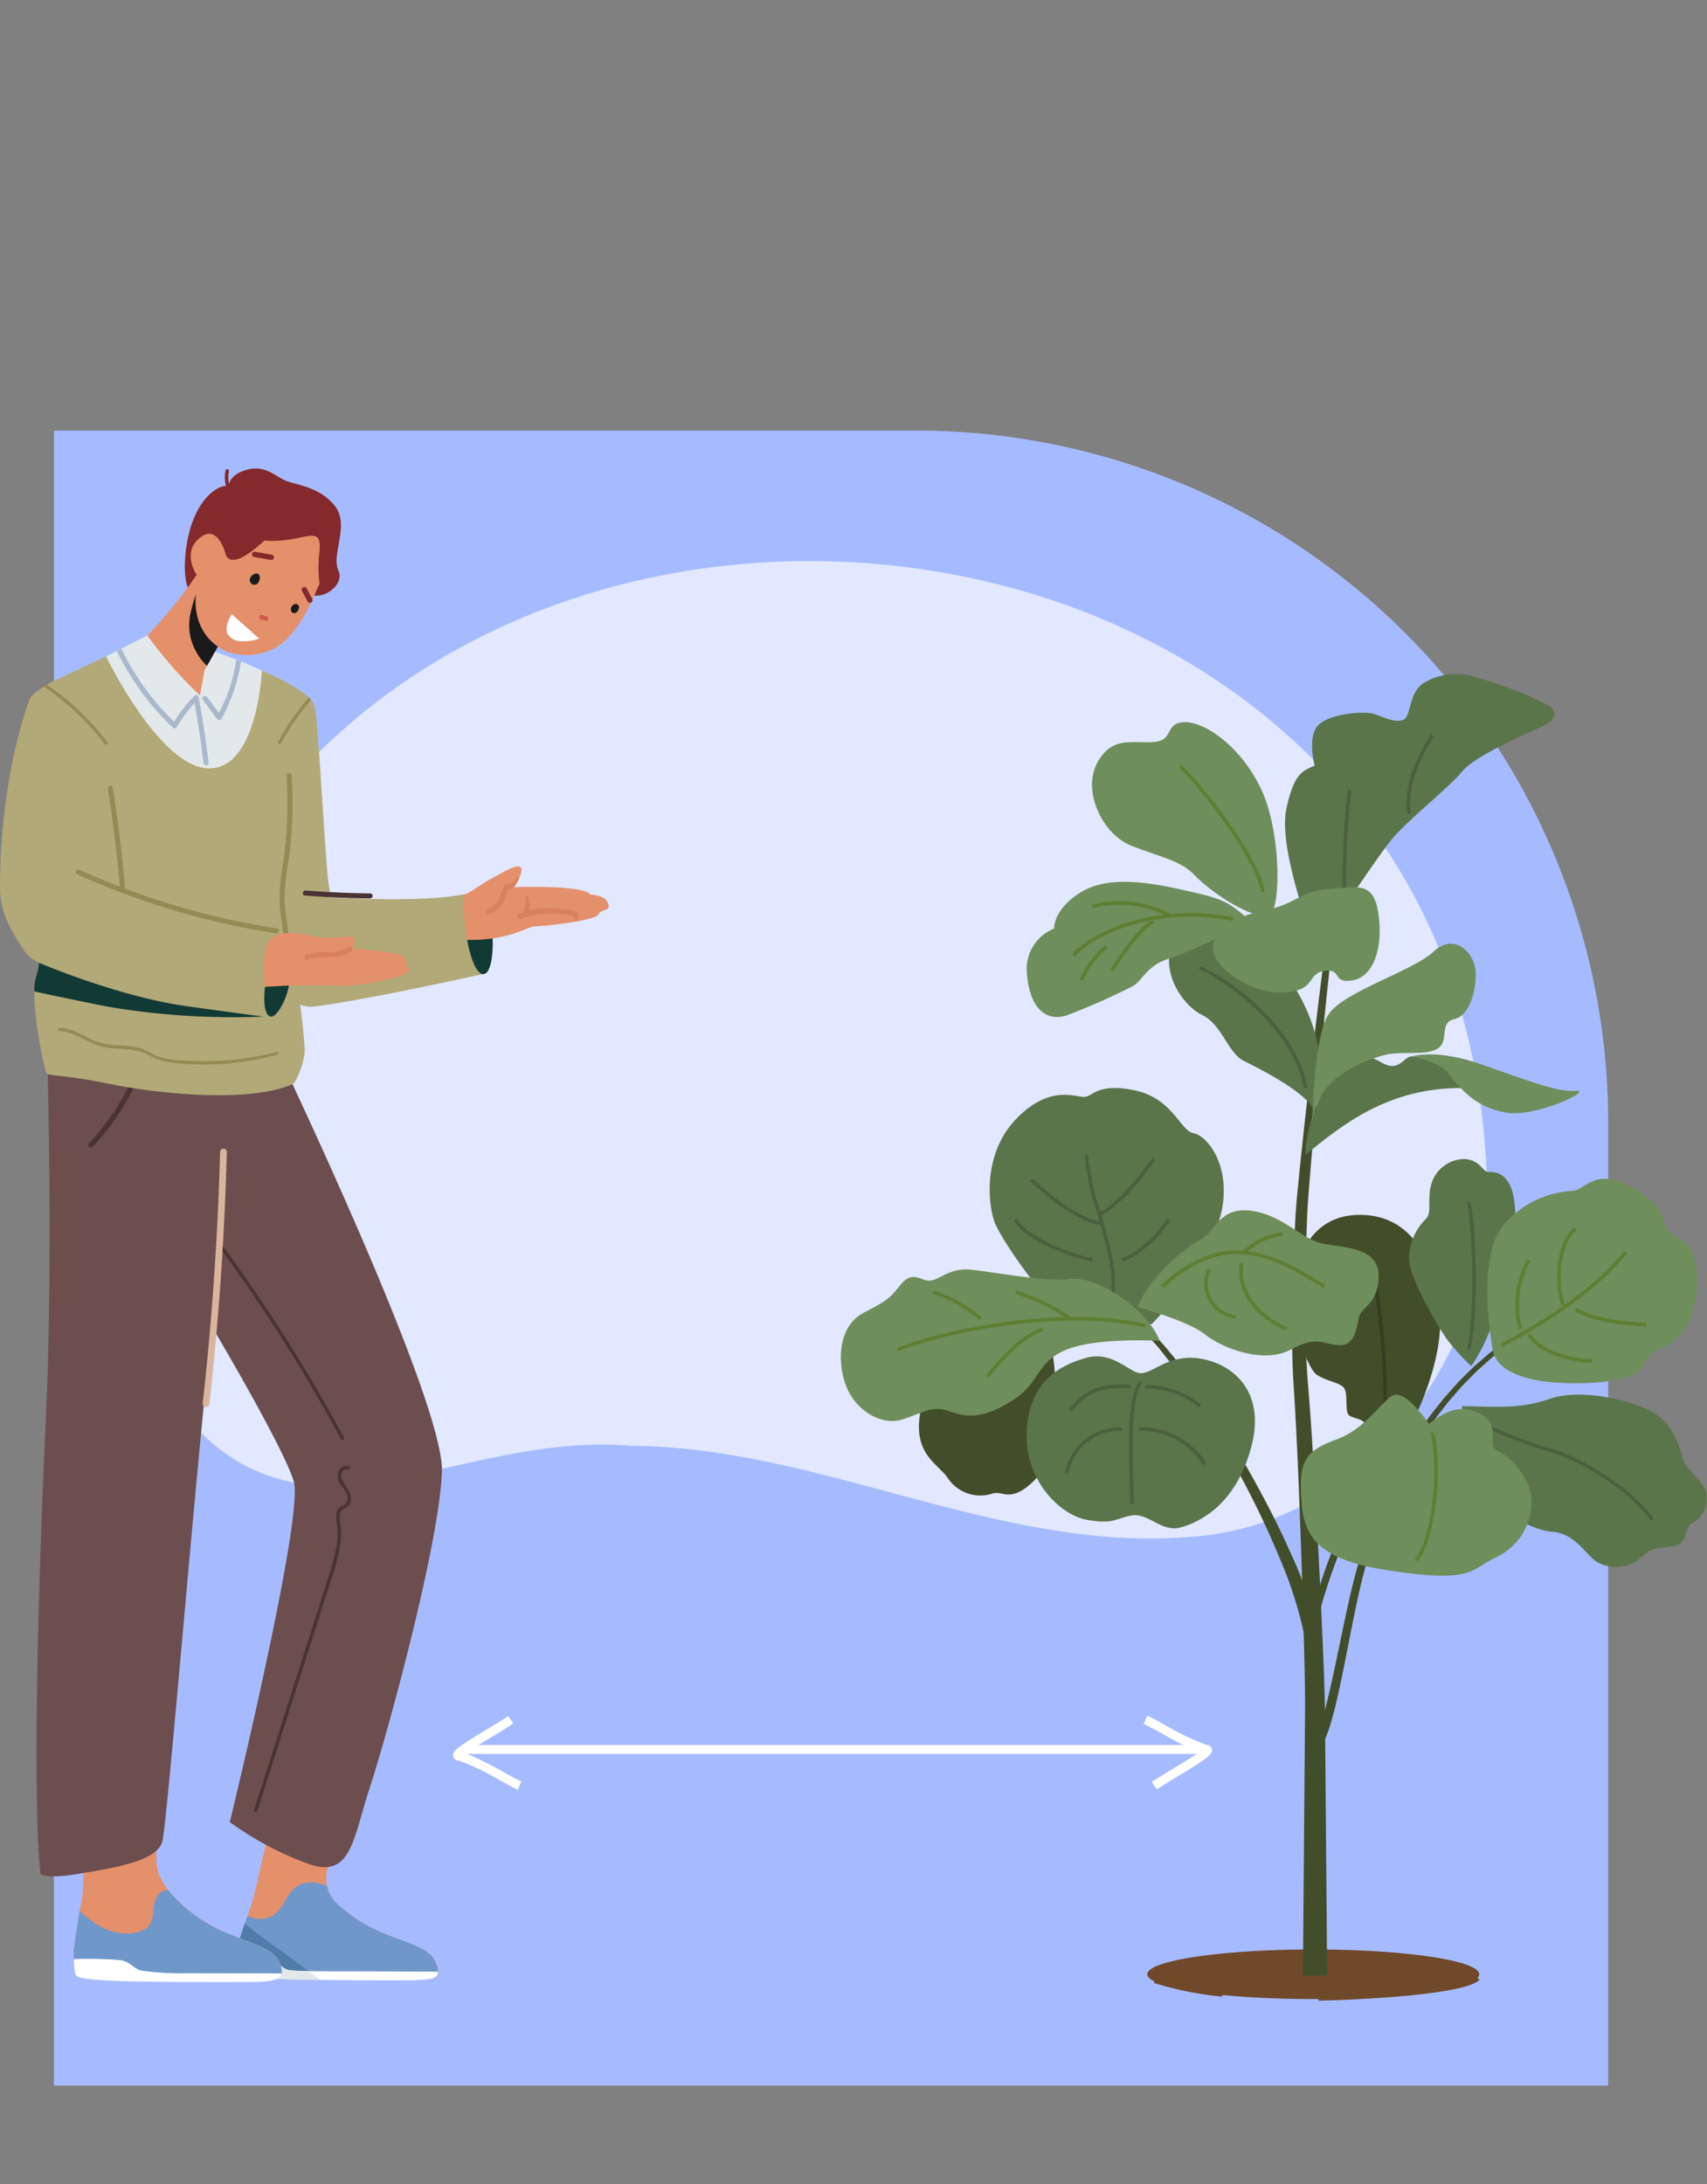 <svg xmlns="http://www.w3.org/2000/svg" xmlns:xlink="http://www.w3.org/1999/xlink" width="190" height="243" viewBox="0 0 190 243">
  <rect x="0" y="0" width="190" height="243" fill="#808080" stroke="none"/>
  <defs>
    <clipPath id="clip-path">
      <rect id="Rectángulo_35979" data-name="Rectángulo 35979" width="190" height="170.454" fill="none"/>
    </clipPath>
  </defs>
  <g id="Grupo_88141" data-name="Grupo 88141" transform="translate(-810 -1501)">
    <g id="Grupo_88129" data-name="Grupo 88129">
      <g id="Grupo_87695" data-name="Grupo 87695" transform="translate(-217 549.113)">
        <g id="Grupo_87397" data-name="Grupo 87397" transform="translate(0 45.434)">
          <path id="Rectángulo_34437" data-name="Rectángulo 34437" d="M0,0H96a77,77,0,0,1,77,77V184.116a0,0,0,0,1,0,0H0a0,0,0,0,1,0,0V0A0,0,0,0,1,0,0Z" transform="translate(1033 954.362)" fill="#a6bbff"/>
          <g id="Grupo_87372" data-name="Grupo 87372" transform="translate(1039.834 955.577)">
            <path id="Trazado_114646" data-name="Trazado 114646" d="M151.4,72.681c-1.152,17.828-14.827,34.849-33.347,35.905-21.272,1.63-40.8-10.036-61.986-10.159-10.8-.926-20.938,3.211-31.467,4.547C.823,103.846-2.8,75.9,1.635,57.886,20.34-27.038,152.7-15.484,151.4,72.681Z" transform="translate(1.291 13.295)" fill="#e1e8ff"/>
          </g>
        </g>
      </g>
      <g id="Grupo_88128" data-name="Grupo 88128" transform="translate(810 1553.128)">
        <g id="Grupo_88122" data-name="Grupo 88122" clip-path="url(#clip-path)">
          <path id="Trazado_124935" data-name="Trazado 124935" d="M36.826,242.334c0-1.526,8.272-2.762,18.476-2.762s18.476,1.236,18.476,2.762a.593.593,0,0,1-.2.406l.226.2c-.609.669-2.943,1.228-6.938,1.661-3.083.334-7.079.577-10.965.668l0-.18-.595,0c-3.734,0-7.207-.166-10.113-.451l-.014.179a37.5,37.5,0,0,1-7.611-1.518l.058-.169c-.516-.254-.8-.524-.8-.8" transform="translate(90.871 -74.82)" fill="#70492a"/>
          <path id="Trazado_124936" data-name="Trazado 124936" d="M64.44,77.787c-.649,4.05-3.064,25.353-3.32,29.4-.228,4.04-.376,8.084-.4,12.138-.012,2.027.018,4.057.123,6.1l.19,3.024.164,3.015c.2,4.024.359,8.054.5,12.085s.268,8.063.369,12.093c.048,2.013.1,4.033.11,6.03l-.047,6.028-.2,24.234,2.7-.009-.2-24.2-.053-6.081c-.048-2.038-.129-4.053-.212-6.073q-.255-6.057-.572-12.106c-.211-4.034-.438-8.067-.706-12.1l-.215-3.027-.24-3.014c-.136-1.987-.2-3.995-.222-6-.044-4.018.036-8.047.2-12.069.185-4.013,2.19-25.525,2.753-29.459Z" transform="translate(83.091 -24.294)" fill="#424e2a"/>
          <path id="Trazado_124937" data-name="Trazado 124937" d="M53.615,140.884l-1.287.972-.644.486-.611.527-1.217,1.059-1.147,1.133-.573.569-.538.6-1.071,1.206c-.658.849-1.363,1.666-1.963,2.558a45.474,45.474,0,0,0-3.379,5.486,51.884,51.884,0,0,0-2.657,5.869,56.6,56.6,0,0,0-1.967,6.138c-.532,2.083-.968,4.175-1.406,6.265s-.86,4.179-1.34,6.246c-.241,1.033-.494,2.062-.8,3.062a15.227,15.227,0,0,1-.509,1.461,4.84,4.84,0,0,1-.314.662,2.032,2.032,0,0,1-.175.288c-.063.07-.122.142-.179.217l.713.81c.115-.129.227-.261.336-.4a2.952,2.952,0,0,0,.237-.394,5.831,5.831,0,0,0,.364-.785,16.223,16.223,0,0,0,.527-1.565c.307-1.044.552-2.09.785-3.137.463-2.094.865-4.191,1.279-6.283s.829-4.182,1.331-6.239a55.774,55.774,0,0,1,1.875-6.065,51.112,51.112,0,0,1,2.558-5.812,44.679,44.679,0,0,1,3.271-5.438c.582-.886,1.267-1.694,1.906-2.539l1.042-1.2.523-.6.557-.565,1.117-1.127,1.186-1.055.6-.525.628-.485,1.256-.97Z" transform="translate(114.177 -43.999)" fill="#424e2a"/>
          <path id="Trazado_124938" data-name="Trazado 124938" d="M82.919,173.678a46.429,46.429,0,0,0-3.306-9.842c-1.384-3.143-2.974-6.179-4.652-9.159s-3.479-5.89-5.42-8.707l-1.492-2.089c-.526-.677-1.035-1.365-1.575-2.031-.566-.648-1.078-1.334-1.7-1.942-.3-.307-.584-.633-.909-.922l-.994-.851-.325.43.925.835c.3.285.571.615.858.92.584.6,1.075,1.3,1.613,1.948.514.67,1,1.366,1.5,2.047l1.422,2.107c1.851,2.842,3.553,5.781,5.146,8.774s3.079,6.044,4.358,9.172a45.141,45.141,0,0,1,2.947,9.564Z" transform="translate(64.066 -43.141)" fill="#424e2a"/>
          <path id="Trazado_124939" data-name="Trazado 124939" d="M57.584,181.112c.019-.075,1.913-7.508,4.362-11.5l-.69-.423c-2.514,4.1-4.379,11.419-4.457,11.729Z" transform="translate(88.994 -52.838)" fill="#424e2a"/>
          <path id="Trazado_124940" data-name="Trazado 124940" d="M55.343,146.3c2.881-4.512,4.513-9.984,4.513-13.44s-1.344-11.616-8.256-12.1-7.968,6.336-8.353,8.448,1.727,8.544,2.881,9.312,2.687.864,3.072,1.536.1,2.112.383,2.784,2.067.384,1.945,1.536.072,2.5.647,2.592a16.131,16.131,0,0,0,3.168-.672" transform="translate(100.436 -37.708)" fill="#424e2a"/>
          <path id="Trazado_124941" data-name="Trazado 124941" d="M53.347,148.015c1.144-7.246-1.129-19.909-1.153-20.036l-.4.073c.023.127,2.284,12.722,1.151,19.9Z" transform="translate(100.711 -39.969)" fill="#353d22"/>
          <path id="Trazado_124942" data-name="Trazado 124942" d="M119.916,140.122c1.265,1.789,1.056,12.768-1.632,15.36s-3.456.96-4.7,1.44a4.365,4.365,0,0,1-4.8-1.632c-1.056-1.728-4.128-2.688-3.072-7.776s8.639-15.264,14.208-7.392" transform="translate(-3.209 -42.86)" fill="#424e2a"/>
          <path id="Trazado_124943" data-name="Trazado 124943" d="M96.285,126.445c3.168-3.264,7.2-8.64,7.872-13.248s-1.728-7.68-3.264-7.968-2.256-3.929-6.72-4.8c-3.936-.768-4.416.672-5.376.768s-3.744-1.44-7.488,2.3-3.36,9.216-2.592,11.52,7.776,11.984,10.176,12.424,7.392-1,7.392-1" transform="translate(31.942 -31.295)" fill="#5b754b"/>
          <path id="Trazado_124944" data-name="Trazado 124944" d="M98.478,130.107l.093-.394c-.012,0-1.47-.44-1.38-4.31.052-2.221-.806-5.213-1.635-8.106A25.892,25.892,0,0,1,94.215,111l-.4-.012a26.02,26.02,0,0,0,1.356,6.416c.821,2.866,1.67,5.827,1.62,7.985-.1,4.243,1.619,4.7,1.692,4.713" transform="translate(26.918 -34.664)" fill="#4c6040"/>
          <path id="Trazado_124945" data-name="Trazado 124945" d="M89.5,118.041c2.991-1.661,5.986-6.093,6.111-6.28l-.336-.226c-.03.045-3.067,4.538-5.972,6.151Z" transform="translate(32.977 -34.833)" fill="#4c6040"/>
          <path id="Trazado_124946" data-name="Trazado 124946" d="M105.892,120.057l.04-.4c-3.071-.3-7.7-4.771-7.741-4.815l-.283.29c.193.188,4.774,4.612,7.984,4.928" transform="translate(16.738 -35.865)" fill="#4c6040"/>
          <path id="Trazado_124947" data-name="Trazado 124947" d="M87.014,126.137c1.877-.494,4.6-3.187,5.314-4.617l-.362-.182c-.666,1.335-3.305,3.947-5.055,4.408Z" transform="translate(37.904 -37.895)" fill="#4c6040"/>
          <path id="Trazado_124948" data-name="Trazado 124948" d="M108.1,126.143l.069-.4c-2.385-.416-7.51-2.451-8.395-4.4l-.369.168c1.014,2.233,6.554,4.256,8.694,4.627" transform="translate(13.465 -37.898)" fill="#4c6040"/>
          <path id="Trazado_124949" data-name="Trazado 124949" d="M37.958,134.737c2.784-3.744,5.088-12.869,4.9-17.282s-2.3-4.318-2.976-4.318-.864-1.344-2.688-1.439a3.867,3.867,0,0,0-3.744,3.108c-.384,1.692.192,2.844-.576,3.612a6.182,6.182,0,0,0-1.824,4.512c.1,2.113,3.264,7.488,4.224,8.833a25.813,25.813,0,0,0,2.688,2.976" transform="translate(125.788 -34.883)" fill="#5b754b"/>
          <path id="Trazado_124950" data-name="Trazado 124950" d="M37.794,135.1c.961-3.846.693-13.543,0-16.571l-.394.091c.684,2.994.951,12.581,0,16.381Z" transform="translate(125.861 -37.016)" fill="#4c6040"/>
          <path id="Trazado_124951" data-name="Trazado 124951" d="M78.613,94.121c-1.247-1.952-5.938-4.31-7.666-5.174s-2.4-4.032-4.608-5.088-4.9-5.088-3.072-8.352,8.064-1.056,10.847,1.92,7.188,9.974,4.5,16.694" transform="translate(67.456 -23.076)" fill="#5b754b"/>
          <path id="Trazado_124952" data-name="Trazado 124952" d="M0,151.1c3.789.052,6.477.34,9.741-.812s8.64,0,11.232,1.344,3.264,4.032,3.552,5.184,1.824,2.208,2.5,3.456a3.068,3.068,0,0,1-1.248,3.744c-1.056.384-.576,2.016-1.728,2.5s-2.784,0-4.032,1.344a4.23,4.23,0,0,1-4.992.576c-1.344-.864-2.4-3.168-4.992-3.36s-8.407-3.456-9-6.144S0,151.1,0,151.1" transform="translate(162.741 -46.79)" fill="#5b754b"/>
          <path id="Trazado_124953" data-name="Trazado 124953" d="M28.392,165.03l.334-.229c-2.369-3.455-8.245-6.9-11.248-7.752a46.2,46.2,0,0,1-8.641-3.44l-.22.34a46.068,46.068,0,0,0,8.75,3.489c2.947.836,8.706,4.209,11.024,7.591" transform="translate(155.348 -47.974)" fill="#4c6040"/>
          <path id="Trazado_124954" data-name="Trazado 124954" d="M35.637,106.029c4.032-3.264,9.126-7.457,17.427-7.424s-4.755-3.424-5.523-3.52-1.248,1.247-2.5,1.056-2.016-1.727-4.513-.576-4.9,6.816-4.9,10.464" transform="translate(109.678 -29.694)" fill="#5b754b"/>
          <path id="Trazado_124955" data-name="Trazado 124955" d="M98.751,71.293c-2.5-2.208-3.072-2.5-6.816-3.359s-8.736-1.92-12,0-3.12,4.128-3.12,4.128a4.821,4.821,0,0,0-3.024,4.993c.288,3.84,2.1,5.389,4.412,4.663a74.851,74.851,0,0,0,7.3-3.224c1.056-.48,1.536-2.3,4.032-3.071s9.216-4.129,9.216-4.129" transform="translate(40.516 -20.879)" fill="#6e8e5b"/>
          <path id="Trazado_124956" data-name="Trazado 124956" d="M76.959,76.745c1.661-1.993,8.391-5.758,17.566-3.962l.078-.4c-9.352-1.829-16.245,2.05-17.954,4.1Z" transform="translate(42.688 -22.458)" fill="#5e7f33"/>
          <path id="Trazado_124957" data-name="Trazado 124957" d="M95.436,71.7l.171-.367a12.634,12.634,0,0,0-8.656-.985l.108.39a12.229,12.229,0,0,1,8.377.961" transform="translate(34.598 -21.858)" fill="#5e7f33"/>
          <path id="Trazado_124958" data-name="Trazado 124958" d="M89.846,78.8c.028-.046,2.893-4.671,4.564-5.391l-.16-.372c-1.787.772-4.627,5.357-4.748,5.552Z" transform="translate(34.042 -22.811)" fill="#5e7f33"/>
          <path id="Trazado_124959" data-name="Trazado 124959" d="M97.335,81.1a9.982,9.982,0,0,1,2.778-3.724l-.263-.309a10.348,10.348,0,0,0-2.881,3.86Z" transform="translate(23.203 -24.068)" fill="#5e7f33"/>
          <path id="Trazado_124960" data-name="Trazado 124960" d="M27.426,62.3c-.768-3.031-3.456-10.231-2.592-14.166s1.853-4.128,3.134-4.7c0,0-.926-3.36.514-4.608s5.088-1.44,6.048-1.152,2.3,1.056,3.264.672.576-2.88,2.207-4.032a6.9,6.9,0,0,1,5.705-.768A42.566,42.566,0,0,1,54.114,36.8c1.056.768.48,1.632-.672,2.208S45.96,42.181,44.373,44.1s-6.195,5.472-8.018,7.776-7.488,10.848-7.488,10.848Z" transform="translate(118.368 -10.39)" fill="#5b754b"/>
          <path id="Trazado_124961" data-name="Trazado 124961" d="M44.284,51.87l.4-.053c-.42-3.2,1.063-6.146,2.569-8.6L46.909,43c-1.543,2.518-3.061,5.541-2.626,8.868" transform="translate(112.345 -13.43)" fill="#4c6040"/>
          <path id="Trazado_124962" data-name="Trazado 124962" d="M57.595,63.422l.4-.03A89.57,89.57,0,0,1,58.573,52.1l-.4-.051a90.34,90.34,0,0,0-.577,11.368" transform="translate(91.839 -16.257)" fill="#4c6040"/>
          <path id="Trazado_124963" data-name="Trazado 124963" d="M42.652,153.077c1.824-1.439,3.648-2.3,5.856-1.056s.576,3.665,1.727,4.041,3.891,2.934,3.84,5.655a6.82,6.82,0,0,1-4.032,6.24c-2.592,1.247-2.507,2.593-9.606,1.727s-11.418-2.208-11.9-7.3.192-6.24,3.84-7.584,5.409-4.984,6.633-4.984c1.5,0,3.639,3.256,3.639,3.256" transform="translate(116.391 -46.79)" fill="#6e8e5b"/>
          <path id="Trazado_124964" data-name="Trazado 124964" d="M43.871,170.269c2.031-2.355,2.817-10.46,1.839-14.389l-.393.1c.958,3.846.213,11.75-1.753,14.027Z" transform="translate(113.913 -48.683)" fill="#5e7f33"/>
          <path id="Trazado_124965" data-name="Trazado 124965" d="M85.69,145.477c1.442.239,3.081-2.112,6.633-1.632s7.584,3.456,5.856,9.888-5.76,8.352-7.872,8.928-3.552-1.632-5.376-1.344-2.02,1.056-5.09.48-7.041-4.608-6.64-10.08,3.856-7.169,6.64-7.937,4.689,1.5,5.85,1.7" transform="translate(41.088 -44.855)" fill="#5b754b"/>
          <path id="Trazado_124966" data-name="Trazado 124966" d="M91.561,161.3l.4-.008c-.015-.765-.039-1.567-.065-2.385-.134-4.331-.285-9.24.982-11.13l-.336-.226c-1.34,2-1.186,6.977-1.05,11.368.025.816.05,1.617.065,2.381" transform="translate(34.256 -46.081)" fill="#4c6040"/>
          <path id="Trazado_124967" data-name="Trazado 124967" d="M87.854,150.761l.261-.31a9.79,9.79,0,0,0-6.294-2.2l.04.4a9.324,9.324,0,0,1,5.994,2.109" transform="translate(45.619 -46.292)" fill="#4c6040"/>
          <path id="Trazado_124968" data-name="Trazado 124968" d="M88.18,159.31l.37-.164c-.8-1.807-4.207-4.341-7.508-4.055l.036.4a8.021,8.021,0,0,1,7.1,3.816" transform="translate(45.718 -48.429)" fill="#4c6040"/>
          <path id="Trazado_124969" data-name="Trazado 124969" d="M93.541,151.158c1.512-1.714,2.783-2.815,6.594-2.547l.029-.4c-3.979-.287-5.383.933-6.926,2.683Z" transform="translate(25.717 -46.274)" fill="#4c6040"/>
          <path id="Trazado_124970" data-name="Trazado 124970" d="M95.1,160.239a5.906,5.906,0,0,1,5.949-4.769l.006-.4h-.124a6.291,6.291,0,0,0-6.222,5.07Z" transform="translate(23.814 -48.428)" fill="#4c6040"/>
          <path id="Trazado_124971" data-name="Trazado 124971" d="M124.071,137.482c-1.44-3.552-7.008-7.245-9.983-6.861s-9.408-.96-11.424-1.056-3.168,1.152-4.128,1.248-1.92-1.153-3.168.287-1.056,1.633-4.224,3.264-2.976,6.24-1.728,8.736,3.938,3.792,5.952,3.168,3.264-1.536,4.9-1.056,3.472,1.6,7.776-1.327c4.222-2.872,1.04-6.871,16.031-6.4" transform="translate(5.019 -40.463)" fill="#6e8e5b"/>
          <path id="Trazado_124972" data-name="Trazado 124972" d="M91.039,141.076c3.843-1.676,17.648-4.927,27.426-2.663l.091-.394c-9.873-2.286-23.8,1-27.678,2.687Z" transform="translate(8.948 -42.86)" fill="#5e7f33"/>
          <path id="Trazado_124973" data-name="Trazado 124973" d="M108.916,136.252l.241-.325a21.333,21.333,0,0,0-5.346-2.715c-.27-.1-.521-.2-.748-.29l-.151.375c.229.092.481.188.754.292a21.015,21.015,0,0,1,5.249,2.662" transform="translate(10.07 -41.513)" fill="#5e7f33"/>
          <path id="Trazado_124974" data-name="Trazado 124974" d="M122.6,136.232l.285-.287a15.22,15.22,0,0,0-5.356-3.026l-.133.383a14.817,14.817,0,0,1,5.2,2.93" transform="translate(-13.623 -41.512)" fill="#5e7f33"/>
          <path id="Trazado_124975" data-name="Trazado 124975" d="M107.677,144.532c.192-.2.415-.466.671-.764,1.2-1.408,3.024-3.536,5.468-4.465l-.143-.378c-2.541.965-4.4,3.14-5.632,4.58-.251.293-.47.549-.658.751Z" transform="translate(2.339 -43.387)" fill="#5e7f33"/>
          <path id="Trazado_124976" data-name="Trazado 124976" d="M53.157,130.772c1.344-3.456,5.339-6.644,6.988-7.508s2.112-3.7,5.664-3.218,5.568,3.171,7.968,3.651,6.21.391,6.209,3.57-1.889,3.424-2.177,4.583S77.424,135.079,75.6,135s-2.4-1.131-5.422.5-7.634-.189-9.554-1.727-7.468-3.006-7.468-3.006" transform="translate(73.459 -37.474)" fill="#6e8e5b"/>
          <path id="Trazado_124977" data-name="Trazado 124977" d="M79.838,130.7l.215-.343c-3.132-1.956-6.676-4.169-10.778-3.826-4.06.345-7.38,3.716-7.519,3.859l.29.283c.033-.034,3.357-3.406,7.265-3.738,3.957-.334,7.3,1.749,10.529,3.766" transform="translate(67.479 -39.504)" fill="#5e7f33"/>
          <path id="Trazado_124978" data-name="Trazado 124978" d="M69.006,125.941a7.376,7.376,0,0,1,4.172-1.988l-.074-.4a7.61,7.61,0,0,0-4.41,2.128Z" transform="translate(69.581 -38.587)" fill="#5e7f33"/>
          <path id="Trazado_124979" data-name="Trazado 124979" d="M73.146,136.011l.153-.375c-2.846-1.156-5.515-4.06-4.853-7.164l-.4-.084c-.708,3.32,2.1,6.405,5.1,7.624" transform="translate(69.98 -40.096)" fill="#5e7f33"/>
          <path id="Trazado_124980" data-name="Trazado 124980" d="M79.719,135l.056-.4a3.537,3.537,0,0,1-2.662-1.736,3.682,3.682,0,0,1-.155-3.264l-.373-.156a4.082,4.082,0,0,0,.177,3.621A3.931,3.931,0,0,0,79.719,135" transform="translate(57.793 -40.427)" fill="#5e7f33"/>
          <path id="Trazado_124981" data-name="Trazado 124981" d="M2.185,133.916c-.807-4.733-1.152-11.281,1.344-14.041a10.835,10.835,0,0,1,7.392-3.623c1.633,0,2.5-2.712,6.72-.444s3.264,4.572,4.512,5.244,2.688,1.571,2.784,4.626-.673,5.646-2.4,7.086-2.784.96-3.648,2.976-7.584,2.112-10.752,1.728-5.6-1.507-5.952-3.552" transform="translate(163.961 -35.885)" fill="#6e8e5b"/>
          <path id="Trazado_124982" data-name="Trazado 124982" d="M13.131,137.252c3.046-1.466,10.453-5.938,13.9-10.4l-.32-.248c-3.4,4.405-10.732,8.83-13.752,10.283Z" transform="translate(154.064 -39.54)" fill="#5e7f33"/>
          <path id="Trazado_124983" data-name="Trazado 124983" d="M17.788,137.841l.024-.4c-2.784-.169-5.884-.5-7.776-1.7l-.216.342c1.97,1.243,5.134,1.587,7.968,1.758" transform="translate(165.435 -42.393)" fill="#5e7f33"/>
          <path id="Trazado_124984" data-name="Trazado 124984" d="M21.6,131.492l.384-.125c-.978-2.995-.336-7.091,1.3-8.271l-.237-.328c-1.786,1.291-2.489,5.53-1.445,8.724" transform="translate(152.198 -38.342)" fill="#5e7f33"/>
          <path id="Trazado_124985" data-name="Trazado 124985" d="M25.8,143.173v-.4c-2.537,0-5.982-1.177-6.871-2.867l-.358.189c.97,1.844,4.521,3.082,7.229,3.082" transform="translate(151.429 -43.693)" fill="#5e7f33"/>
          <path id="Trazado_124986" data-name="Trazado 124986" d="M28.937,135.737l.376-.151a10.086,10.086,0,0,1,.941-7.492l-.338-.225a10.6,10.6,0,0,0-.979,7.868" transform="translate(140.094 -39.935)" fill="#5e7f33"/>
          <path id="Trazado_124987" data-name="Trazado 124987" d="M38.783,98.829c2.232-.213-4.511,3.072-7.871,2.4s-4.8-2.5-6.462-4.533c-.905-1.105-3.81-1.708-3.81-1.708s2.592-.864,7.584.864,8.544,3.168,10.559,2.976" transform="translate(136.579 -29.598)" fill="#6e8e5b"/>
          <path id="Trazado_124988" data-name="Trazado 124988" d="M37.436,96.687s.131-9.309,1.763-11.9,9.478-4.883,11.747-7.05,4.573.138,4.669,2.25-.672,4.9-2.4,5.279-.48,2.4-1.824,3.264-4.155.193-6.109.769-7.383,2.368-7.845,7.389" transform="translate(108.633 -24.006)" fill="#6e8e5b"/>
          <path id="Trazado_124989" data-name="Trazado 124989" d="M59.347,70.146c2.6-.519,3.511-2.028,6.624-2.227s4.931-.934,5.442,2.893-.61,6.9-2.93,7.283-1.072-1.344-3.088-1.056-.818,2.112-4.394,2.4-7.7-2.615-7.99-4.571,1.44-3.743,6.336-4.722" transform="translate(82.032 -21.153)" fill="#6e8e5b"/>
          <path id="Trazado_124990" data-name="Trazado 124990" d="M89.039,62.653c1.556.063,1.666-9.337-.734-14.281s-6.528-7.536-8.64-7.344-.96,2.016-3.264,2.207-4.7-.768-6.336,2.4.679,7.872,3.8,9.12,5.517,1.632,7.053,3.264,5.582,4.529,8.126,4.633" transform="translate(52.022 -12.81)" fill="#6e8e5b"/>
          <path id="Trazado_124991" data-name="Trazado 124991" d="M80.708,62.153l.4-.042c-.332-3.178-5.838-10.83-9.254-14.14l-.281.291c3.3,3.194,8.815,10.849,9.133,13.891" transform="translate(59.668 -14.982)" fill="#5e7f33"/>
          <path id="Trazado_124992" data-name="Trazado 124992" d="M76.379,94.066l.4-.067c-.622-3.659-3.107-6.743-5.082-8.688a25.642,25.642,0,0,0-6.844-4.872l-.164.37c3.2,1.422,10.583,6.734,11.691,13.257" transform="translate(68.736 -25.122)" fill="#4c6040"/>
          <path id="Trazado_124993" data-name="Trazado 124993" d="M209.253,218.091c1.45-.337,6.616-.9,8.343-1.214-.84,2.141-2.025,6.127-2.11,6.457a3.809,3.809,0,0,0,1.064,4.135,17.571,17.571,0,0,0,5.07,3.207c2.808,1.157,5.121,1.652,5.781,3.139.633,1.424.165,1.652-.331,1.817s-18.654.5-20.47-.494c-1.478-.806-1.586-2.342-.384-5.569,1.384-3.714.96-3.43,3.037-11.477" transform="translate(-178.956 -67.733)" fill="#e4906b"/>
          <path id="Trazado_124994" data-name="Trazado 124994" d="M206.509,232.469a3.557,3.557,0,0,0,2.13.232c1.239-.3,1.754-1.465,2.373-2.446a3.167,3.167,0,0,1,1.388-1.3,3.278,3.278,0,0,1,1.935-.156,5,5,0,0,1,1.028.338,3.639,3.639,0,0,0,1.188,2.029,17.573,17.573,0,0,0,5.07,3.207c2.808,1.156,5.121,1.652,5.781,3.138.633,1.424.165,1.652-.331,1.817s-18.654.5-20.47-.494c-1.478-.806-1.586-2.342-.384-5.569.108-.289.2-.554.292-.8" transform="translate(-178.956 -71.433)" fill="#6f97ca"/>
          <path id="Trazado_124995" data-name="Trazado 124995" d="M226.675,236.362c1.118.887,2.312,1.676,3.461,2.521,1.2.884,2.388,1.79,3.581,2.686-3.79-.068-7.145-.253-7.873-.65-1.472-.8-1.584-2.331-.4-5.529.412.319.819.646,1.229.972" transform="translate(-198.2 -73.514)" fill="#507ca9"/>
          <path id="Trazado_124996" data-name="Trazado 124996" d="M227.752,242.4s-7.336-.042-10.02-.042-5.778,0-6.545-.128-1.151-.895-2.237-1.151a27.782,27.782,0,0,0-3.51-.367,7.152,7.152,0,0,0,.034,1.774c.15.381.979.566,4.574.722s14.112.179,15.089.136c1.8-.08,2.58-.112,2.617-.944" transform="translate(-179.001 -75.176)" fill="#fff"/>
          <path id="Trazado_124997" data-name="Trazado 124997" d="M228.035,241.078c1.087.256,1.47,1.023,2.238,1.151a20.084,20.084,0,0,0,2.143.106q.6.456,1.208.91l.089.067c-1.848-.024-3.516-.059-4.58-.105-3.6-.156-4.424-.341-4.574-.722a7.18,7.18,0,0,1-.033-1.774,27.762,27.762,0,0,1,3.509.367" transform="translate(-198.086 -75.176)" fill="#e3e8ea"/>
          <path id="Trazado_124998" data-name="Trazado 124998" d="M231.749,221.716c1.45-.337,1.7-.608,3.162-.913,1.711-.358,3.4-.97,5.125-1.285a31.339,31.339,0,0,0-.124,4.347c.185,1.749,1.564,3.318,2.773,4.429a17.572,17.572,0,0,0,5.07,3.207c2.808,1.156,5.121,1.652,5.781,3.138.633,1.424.166,1.652-.33,1.817s-19.709.521-21.526-.47c-1.478-.806-1.022-2.419-.521-5.826.44-2.987.69-2.036.591-8.444" transform="translate(-222.474 -68.557)" fill="#e4906b"/>
          <path id="Trazado_124999" data-name="Trazado 124999" d="M231.348,232.27c.436.36,2.331,2.421,5.058,2.536a4.283,4.283,0,0,0,2.489-.667,3.25,3.25,0,0,0,.66-1.929,3.207,3.207,0,0,1,.549-1.747,1.425,1.425,0,0,1,1.087-.509,13.069,13.069,0,0,0,1.492,1.6,17.583,17.583,0,0,0,5.07,3.207c2.808,1.157,5.121,1.652,5.781,3.139.633,1.424.165,1.652-.331,1.817s-19.709.521-21.525-.47c-1.479-.806-1.023-2.419-.521-5.825.068-.464.132-.833.19-1.149" transform="translate(-222.474 -71.817)" fill="#6f97ca"/>
          <path id="Trazado_125000" data-name="Trazado 125000" d="M205.894,91s.774,23.84-.111,42.664-1.474,41.986-.589,50.386c0,0,.737.59,4.127,0s8.842-1.307,9.431-3.6,3.74-41.614,5.533-57.287c0,0,7.922,13.337,9.1,17.2s-7.118,37.915-7.118,37.915A35.705,35.705,0,0,0,235.223,183c4.6,1.474,4.751-2.864,6.667-8.7s7.69-26.907,7.985-35S230.543,90.46,230.543,90.46s-18.2-4.352-24.648.543" transform="translate(-200.688 -27.695)" fill="#6c4e4e"/>
          <path id="Trazado_125001" data-name="Trazado 125001" d="M254.709,106.138a26.41,26.41,0,0,0,4.451-6.4c.161-.325.646-.04.486.284a26.9,26.9,0,0,1-4.539,6.519c-.249.265-.647-.135-.4-.4" transform="translate(-244.785 -31.103)" fill="#493333"/>
          <path id="Trazado_125002" data-name="Trazado 125002" d="M220.928,125.487q2.943,4.006,5.669,8.165,2.711,4.14,5.2,8.42,1.409,2.426,2.745,4.894c.115.212-.209.4-.325.19q-2.365-4.371-4.963-8.612-2.585-4.218-5.394-8.295-1.593-2.311-3.254-4.572c-.143-.195.183-.383.325-.19" transform="translate(-196.246 -39.165)" fill="#493333"/>
          <path id="Trazado_125003" data-name="Trazado 125003" d="M219.464,199.6l5.357-16.79q1.339-4.2,2.679-8.395a29.129,29.129,0,0,0,1.127-4.112,8.824,8.824,0,0,0,.1-2.166,4.6,4.6,0,0,1-.076-1.651,1.088,1.088,0,0,1,.474-.622c.275-.175.615-.258.719-.605.186-.613-.305-1.195-.623-1.661a1.691,1.691,0,0,1-.364-1.612.909.909,0,0,1,1.192-.579c.22.1.03.424-.189.325a.478.478,0,0,0-.562.229.843.843,0,0,0-.116.765,12.383,12.383,0,0,0,.873,1.482,1.542,1.542,0,0,1,.063,1.363c-.257.47-.952.486-1.106,1.015a4.843,4.843,0,0,0,.1,1.64,9.105,9.105,0,0,1-.095,2,25.789,25.789,0,0,1-1.069,4.021L222.761,190.5q-1.467,4.6-2.934,9.2c-.074.23-.436.131-.362-.1" transform="translate(-191.171 -50.386)" fill="#493333"/>
          <path id="Trazado_125004" data-name="Trazado 125004" d="M240.612,127.5q.429-5.463.678-10.938.14-3.074.223-6.151a.376.376,0,0,1,.752,0q-.149,5.477-.476,10.948t-.836,10.927q-.285,3.065-.627,6.124a.386.386,0,0,1-.375.375.378.378,0,0,1-.375-.375q.608-5.447,1.038-10.91" transform="translate(-217.017 -34.368)" fill="#d8b69e"/>
          <path id="Trazado_125005" data-name="Trazado 125005" d="M253.842,242.709s-8-.019-10.682-.019a30.266,30.266,0,0,1-4.891-.293c-.767-.128-1.15-.895-2.238-1.151a39.926,39.926,0,0,0-5.3-.128,8.548,8.548,0,0,0,.173,1.7c.15.381.979.566,4.574.722s14.773.153,15.75.113,2.463-.131,2.617-.944" transform="translate(-222.512 -75.293)" fill="#fff"/>
          <path id="Trazado_125006" data-name="Trazado 125006" d="M249.982,30.913a41.834,41.834,0,0,0-6.457-2.448A26.806,26.806,0,0,0,237.233,27l-4.594,2.327s2.543,9.723,3.726,10.841,2.908,4.059,7.415,3.9,4.923,2.3,6.2-1.918,1.023-10.324,0-11.235" transform="translate(-220.832 -8.432)" fill="#e3e8ea"/>
          <path id="Trazado_125007" data-name="Trazado 125007" d="M228.182,35.408s-.158-.908,3.446-2.607c3.553-1.674,5.147-2.418,5.147-2.418s5.936,12.323,11.394,12.46,5.949-10.872,5.949-10.872,4.454,1.819,5.623,3.438,0,13.406,0,13.406-.875,7.083-1.913,12.136a15.117,15.117,0,0,0-.461,3.12,20.162,20.162,0,0,0,.563,2.237,70.268,70.268,0,0,1,.95,7.756c.064,1.327-.968,3.749-1.354,3.914-5.059,2.164-15.173,1.027-20.359-.032-4.712-.961-6.591-.9-6.947-1.123s-2-8.615-1.228-10.806a6.616,6.616,0,0,0,.31-1.551,4.439,4.439,0,0,1-1.655-1.345c-.784-1.344-2.677-3.669-2.679-6.992,0-12.5,3.214-20.721,3.214-20.721" transform="translate(-224.967 -9.489)" fill="#b2a978"/>
          <path id="Trazado_125008" data-name="Trazado 125008" d="M231.365,90.49c1.531-.061,2.844,1.04,4.26,1.55,1.528.551,3.172.26,4.719.687.785.217,1.46.755,2.229,1.012a10.482,10.482,0,0,0,2.461.354,31.091,31.091,0,0,0,5,0,35.533,35.533,0,0,0,5.605-.94c.149-.037.182.256.034.3a30.664,30.664,0,0,1-9.849,1.059c-.844-.045-1.688-.114-2.525-.239a7.346,7.346,0,0,1-2.185-.862c-1.517-.756-3.207-.461-4.8-.793-1.724-.358-3.2-1.736-4.982-1.771-.177,0-.139-.348.034-.355" transform="translate(-224.772 -28.26)" fill="#968a54"/>
          <path id="Trazado_125009" data-name="Trazado 125009" d="M259.144,85.94A83.616,83.616,0,0,1,241.606,84.8c-4-.806-6.5-1.335-7.992-1.663a5.011,5.011,0,0,1,.208-1.637,6.6,6.6,0,0,0,.31-1.551s8.813,3.78,16.578,4.851c5.362.74,8.435,1.144,8.435,1.144" transform="translate(-229.798 -24.968)" fill="#123a35"/>
          <path id="Trazado_125010" data-name="Trazado 125010" d="M259.2,34.97a28.869,28.869,0,0,1,6.724,6.391c.146.193-.179.38-.325.19a28.7,28.7,0,0,0-6.755-6.368c.112-.069.229-.14.356-.212" transform="translate(-253.964 -10.921)" fill="#968a54"/>
          <path id="Trazado_125011" data-name="Trazado 125011" d="M225.955,41.934a26.954,26.954,0,0,1,3.4-4.895q.14.135.256.27a27.182,27.182,0,0,0-3.332,4.815.188.188,0,0,1-.325-.19" transform="translate(-194.98 -11.568)" fill="#968a54"/>
          <path id="Trazado_125012" data-name="Trazado 125012" d="M198.074,62.5a43.607,43.607,0,0,1,.457-8.313c1.3-5.7,4.591-14.531,4.818-12.492s1.02,15.8,1.252,17.214c.11.673.2,1.241.261,1.719,4.98.276,11.412.411,15.1-.391l1.9,8.92s-12.943,2.881-18.672,3.6S198.074,62.5,198.074,62.5" transform="translate(-168.057 -12.929)" fill="#b2a978"/>
          <path id="Trazado_125013" data-name="Trazado 125013" d="M216.3,68.266q3.6.276,7.211.321a.283.283,0,0,1,.239.318.29.29,0,0,1-.319.239q-3.61-.045-7.211-.321c-.362-.028-.281-.585.08-.558" transform="translate(-182.277 -21.32)" fill="#493333"/>
          <path id="Trazado_125014" data-name="Trazado 125014" d="M228.952,63.471a24.037,24.037,0,0,1,.433-4.39c.21-1.5.344-3,.408-4.513a48.255,48.255,0,0,0-.052-5.066c-.023-.362.541-.361.563,0a47.982,47.982,0,0,1-.3,9.2,29.455,29.455,0,0,0-.493,4.523c.035,1.4.309,2.777.459,4.165a8.67,8.67,0,0,1-.467,4.444c-.144.332-.629.045-.486-.284a7.945,7.945,0,0,0,.411-3.953c-.135-1.377-.409-2.739-.472-4.123" transform="translate(-197.84 -15.375)" fill="#968a54"/>
          <path id="Trazado_125015" data-name="Trazado 125015" d="M196.534,75.4s.633,3.827,1.808,3.8,1.206-4.37.814-5.424-2.621,1.627-2.621,1.627" transform="translate(-144.536 -22.962)" fill="#123a35"/>
          <path id="Trazado_125016" data-name="Trazado 125016" d="M183.288,66.674s1.047-1.391.9-2.047c-.19-.86-2.49.682-3.233,1.036s-2.148,1.4-2.9,1.751.091,5.123.091,5.123c4.7.12,6.822-1.562,7.648-1.523s6.643-.624,6.958-1.294,1.3-.324,1.141-1.047-.746-1.041-2.084-1.2c-.715-1.083-8.527-.8-8.527-.8" transform="translate(-126.153 -20.103)" fill="#e4906b"/>
          <path id="Trazado_125017" data-name="Trazado 125017" d="M182.862,71.135c.163-.077.329-.144.5-.206a3.958,3.958,0,0,0,.274-1.56c-.013-.158-.01-.276.139-.27.181.008.175.14.2.308a4.229,4.229,0,0,1,.061,1.32,8.872,8.872,0,0,1,2.661-.21c.657.039,1.31.125,1.96.223a1.127,1.127,0,0,1,.754.3c.192.228-.01.873-.2.855-.167-.016.062-.4-.258-.539a3.839,3.839,0,0,0-1.186-.2c-.51-.059-1.167-.047-1.681-.052a7.206,7.206,0,0,0-2.314.323.288.288,0,0,1-.143.05c-.152.055-.3.114-.45.184-.351.166-.659-.357-.306-.523" transform="translate(-125.126 -21.58)" fill="#d9805c"/>
          <path id="Trazado_125018" data-name="Trazado 125018" d="M192.441,69.588a2.534,2.534,0,0,0,1.474-1.853,1.157,1.157,0,0,1,.7-.871c.184-.061.44-.053.577-.2a3.469,3.469,0,0,0,.425-.492c.2-.331.417-.144.213.19-.22.36-.373.811-.772.988-.182.081-.36.078-.46.268a4.4,4.4,0,0,0-.2.567,2.945,2.945,0,0,1-1.8,1.985.3.3,0,0,1-.161-.584" transform="translate(-138.11 -20.612)" fill="#d9805c"/>
          <path id="Trazado_125019" data-name="Trazado 125019" d="M221.366,8.211c.85-4.763,3.338-6.285,4.331-6.27a3.769,3.769,0,0,1-.049-1.728c.051-.247.429-.142.378.1a3.347,3.347,0,0,0,.014,1.393c.112-.423.52-1.179,1.991-1.576,2.114-.569,3.234.833,4.453,1.276s3.74.687,5.365,2.8-.466,5.4.36,7.139-2.321,3.818-3.7,2.227c-.861-.992-2.983-2.76-4.812-4.429-2.365,2.932-7.511,5.026-7.922,4.661-.545-.485-.94-2.6-.405-5.6" transform="translate(-200.544 0)" fill="#84292c"/>
          <path id="Trazado_125020" data-name="Trazado 125020" d="M244.682,15.484a55.737,55.737,0,0,1-6.256,7.937,46.459,46.459,0,0,0,5.846,6.655l.5-2.8,3.268-5.81Z" transform="translate(-222.007 -4.836)" fill="#e4906b"/>
          <path id="Trazado_125021" data-name="Trazado 125021" d="M239.8,26.322a6.727,6.727,0,0,1-1.173-2.312,6.072,6.072,0,0,1-.082-2.762,17.7,17.7,0,0,1,.968-3.13c.253-.664.542-1.33.765-2.012l3.121,5.557-2.989,5.314a5.4,5.4,0,0,1-.611-.655" transform="translate(-217.365 -5.03)" fill="#1a1a1a"/>
          <path id="Trazado_125022" data-name="Trazado 125022" d="M238.873,16.124c-.445.818-2,5.417-4.9,7.1a6.683,6.683,0,0,1-5.468.421c-3.5-1.635-3.894-5.326-3.08-8.158,0,0-2.244-2.94.38-4.671,1.787-1.179,2.591,1.914,2.591,1.914s.3,2.337,4.327-1.428c4.354.352,6.415-2.029,6.15,1.129a15.045,15.045,0,0,0,0,3.7" transform="translate(-203.305 -3.293)" fill="#e4906b"/>
          <path id="Trazado_125023" data-name="Trazado 125023" d="M227.907,22.318a.652.652,0,0,1,.381-.389.556.556,0,0,1,.142-.032.256.256,0,0,1,.069,0,.215.215,0,0,1,.155.11s.006.011.009.017a.322.322,0,0,1,.128.215.425.425,0,0,1-.063.264.59.59,0,0,1-.267.366.444.444,0,0,1-.228.051H228.2a.343.343,0,0,1-.261-.162.389.389,0,0,1-.054-.173.5.5,0,0,1,.02-.268" transform="translate(-195.503 -6.838)" fill="#1a1a1a"/>
          <path id="Trazado_125024" data-name="Trazado 125024" d="M234.65,17.082a.551.551,0,0,1,.45-.1.417.417,0,0,1,.25.384.789.789,0,0,1-.082.471c-.005.009-.012.017-.019.026a.61.61,0,0,1-.052.114.361.361,0,0,1-.042.063l-.012.015a.344.344,0,0,1-.033.03.517.517,0,0,1-.06.056.387.387,0,0,1-.271.069.442.442,0,0,1-.381-.128.582.582,0,0,1-.155-.364.726.726,0,0,1,.408-.635" transform="translate(-206.441 -5.297)" fill="#1a1a1a"/>
          <path id="Trazado_125025" data-name="Trazado 125025" d="M231.954,13.668a.3.3,0,0,1,.362-.206l1.868.33a.3.3,0,0,1,.206.361.3.3,0,0,1-.362.206l-1.868-.329a.3.3,0,0,1-.206-.362" transform="translate(-203.906 -4.202)" fill="#84292c"/>
          <path id="Trazado_125026" data-name="Trazado 125026" d="M225.836,19.206a.3.3,0,0,1,.4.105l.627,1.171a.294.294,0,0,1-.508.3l-.627-1.171a.3.3,0,0,1,.105-.4" transform="translate(-192.109 -5.987)" fill="#84292c"/>
          <path id="Trazado_125027" data-name="Trazado 125027" d="M232.874,23.854a.254.254,0,0,1,.113-.146.25.25,0,0,1,.189-.025l.53.164a.258.258,0,0,1,.146.113.252.252,0,0,1,.024.189.245.245,0,0,1-.3.171l-.529-.164a.258.258,0,0,1-.146-.112.25.25,0,0,1-.025-.189" transform="translate(-204.024 -7.393)" fill="#ce5c48"/>
          <path id="Trazado_125028" data-name="Trazado 125028" d="M237.967,26.269l-3.039-2.705s-.949,1.45-.422,2.256a1.749,1.749,0,0,0,1.6.743,4.234,4.234,0,0,0,1.86-.294" transform="translate(-209.126 -7.359)" fill="#fff"/>
          <path id="Trazado_125029" data-name="Trazado 125029" d="M242.522,29.386l.5-.254a28.77,28.77,0,0,0,4.186,6.358q.8.924,1.686,1.776a16.948,16.948,0,0,1,2.256-2.886.283.283,0,0,1,.47.124q.678,3.649,1.113,7.335c.043.36-.521.356-.563,0q-.4-3.344-1-6.659a16.3,16.3,0,0,0-1.977,2.674.285.285,0,0,1-.442.057,29.377,29.377,0,0,1-6.024-8.106c-.07-.14-.138-.281-.206-.422" transform="translate(-229.516 -9.098)" fill="#a8b9cb"/>
          <path id="Trazado_125030" data-name="Trazado 125030" d="M237.812,35.093l1.293,1.741a16.958,16.958,0,0,0,1.928-5.885.177.177,0,0,1,0-.028c.19.072.37.141.54.207a19.28,19.28,0,0,1-2.178,6.387.285.285,0,0,1-.486,0l-1.588-2.139c-.217-.291.272-.572.486-.284" transform="translate(-214.748 -9.657)" fill="#a8b9cb"/>
          <path id="Trazado_125031" data-name="Trazado 125031" d="M229.547,83.226s-.366,2.819.507,3.271,2.386-2.849,2.174-4.2-2.682.934-2.682.934" transform="translate(-200.054 -25.566)" fill="#123a35"/>
          <path id="Trazado_125032" data-name="Trazado 125032" d="M210.257,81.126a11.29,11.29,0,0,1,.165-4.456c.541-2.148,3.628-1.47,4.875-1.272a8.818,8.818,0,0,0,3.885.135c1.164-.291,1.247.668.818,1.3,0,0,1.1.1,3.308.358s2.8.641,2.647,1.265.362.218.314.89-5.583,1.736-7.468,1.651a83.354,83.354,0,0,0-8.545.133" transform="translate(-180.764 -23.467)" fill="#e4906b"/>
          <path id="Trazado_125033" data-name="Trazado 125033" d="M219.509,78.247a7.189,7.189,0,0,1,2.482-.29,3.757,3.757,0,0,0,2.184-.54c.3-.211.578.277.285.486-1.426,1.017-3.254.3-4.8.887-.339.13-.486-.415-.15-.543" transform="translate(-185.407 -24.162)" fill="#d9805c"/>
          <path id="Trazado_125034" data-name="Trazado 125034" d="M231.573,60.663q2.218,1,4.491,1.875-.466-5.458-1.333-10.87c-.057-.355.486-.508.543-.15q.9,5.583,1.371,11.222c0,.007,0,.012,0,.019q1.633.614,3.29,1.16a84.444,84.444,0,0,0,8.647,2.348q2.48.534,4.988.918c.358.055.206.6-.149.543a84.67,84.67,0,0,1-8.857-1.847A84.483,84.483,0,0,1,236,63.114q-2.382-.912-4.707-1.965c-.33-.149-.044-.635.284-.486" transform="translate(-222.728 -16.026)" fill="#968a54"/>
          <path id="Trazado_125037" data-name="Trazado 125037" d="M81.827.5H0v-1H81.827Z" transform="translate(51.597 142.499)" fill="#fff"/>
          <path id="Trazado_125035" data-name="Trazado 125035" d="M82.1,210.156l-.569-.822c.491-.34,1.329-.846,2.216-1.383.926-.559,2.319-1.4,3.06-1.933a40.436,40.436,0,0,1-4.277-2.149c-.836-.456-1.558-.85-1.894-1l.4-.916c.377.165,1.081.549,1.973,1.035a27.563,27.563,0,0,0,4.621,2.225.6.6,0,0,1,.594.446c.114.464-.313.835-1.38,1.543-.729.484-1.67,1.052-2.58,1.6C83.392,209.335,82.567,209.834,82.1,210.156Z" transform="translate(46.666 -63.216)" fill="#fff"/>
          <path id="Trazado_125036" data-name="Trazado 125036" d="M198.891,210.2c-.376-.164-1.079-.548-1.97-1.034a27.573,27.573,0,0,0-4.624-2.226.6.6,0,0,1-.594-.446c-.114-.464.313-.835,1.38-1.543.729-.483,1.67-1.052,2.58-1.6.874-.528,1.7-1.027,2.165-1.349l.569.822c-.491.34-1.329.846-2.217,1.383-.926.559-2.319,1.4-3.06,1.933a40.439,40.439,0,0,1,4.279,2.151c.835.455,1.556.848,1.892,1Z" transform="translate(-141.256 -63.216)" fill="#fff"/>
        </g>
      </g>
    </g>
    <rect id="Rectángulo_35988" data-name="Rectángulo 35988" width="190" height="243" transform="translate(810 1501)" fill="none"/>
  </g>
</svg>
